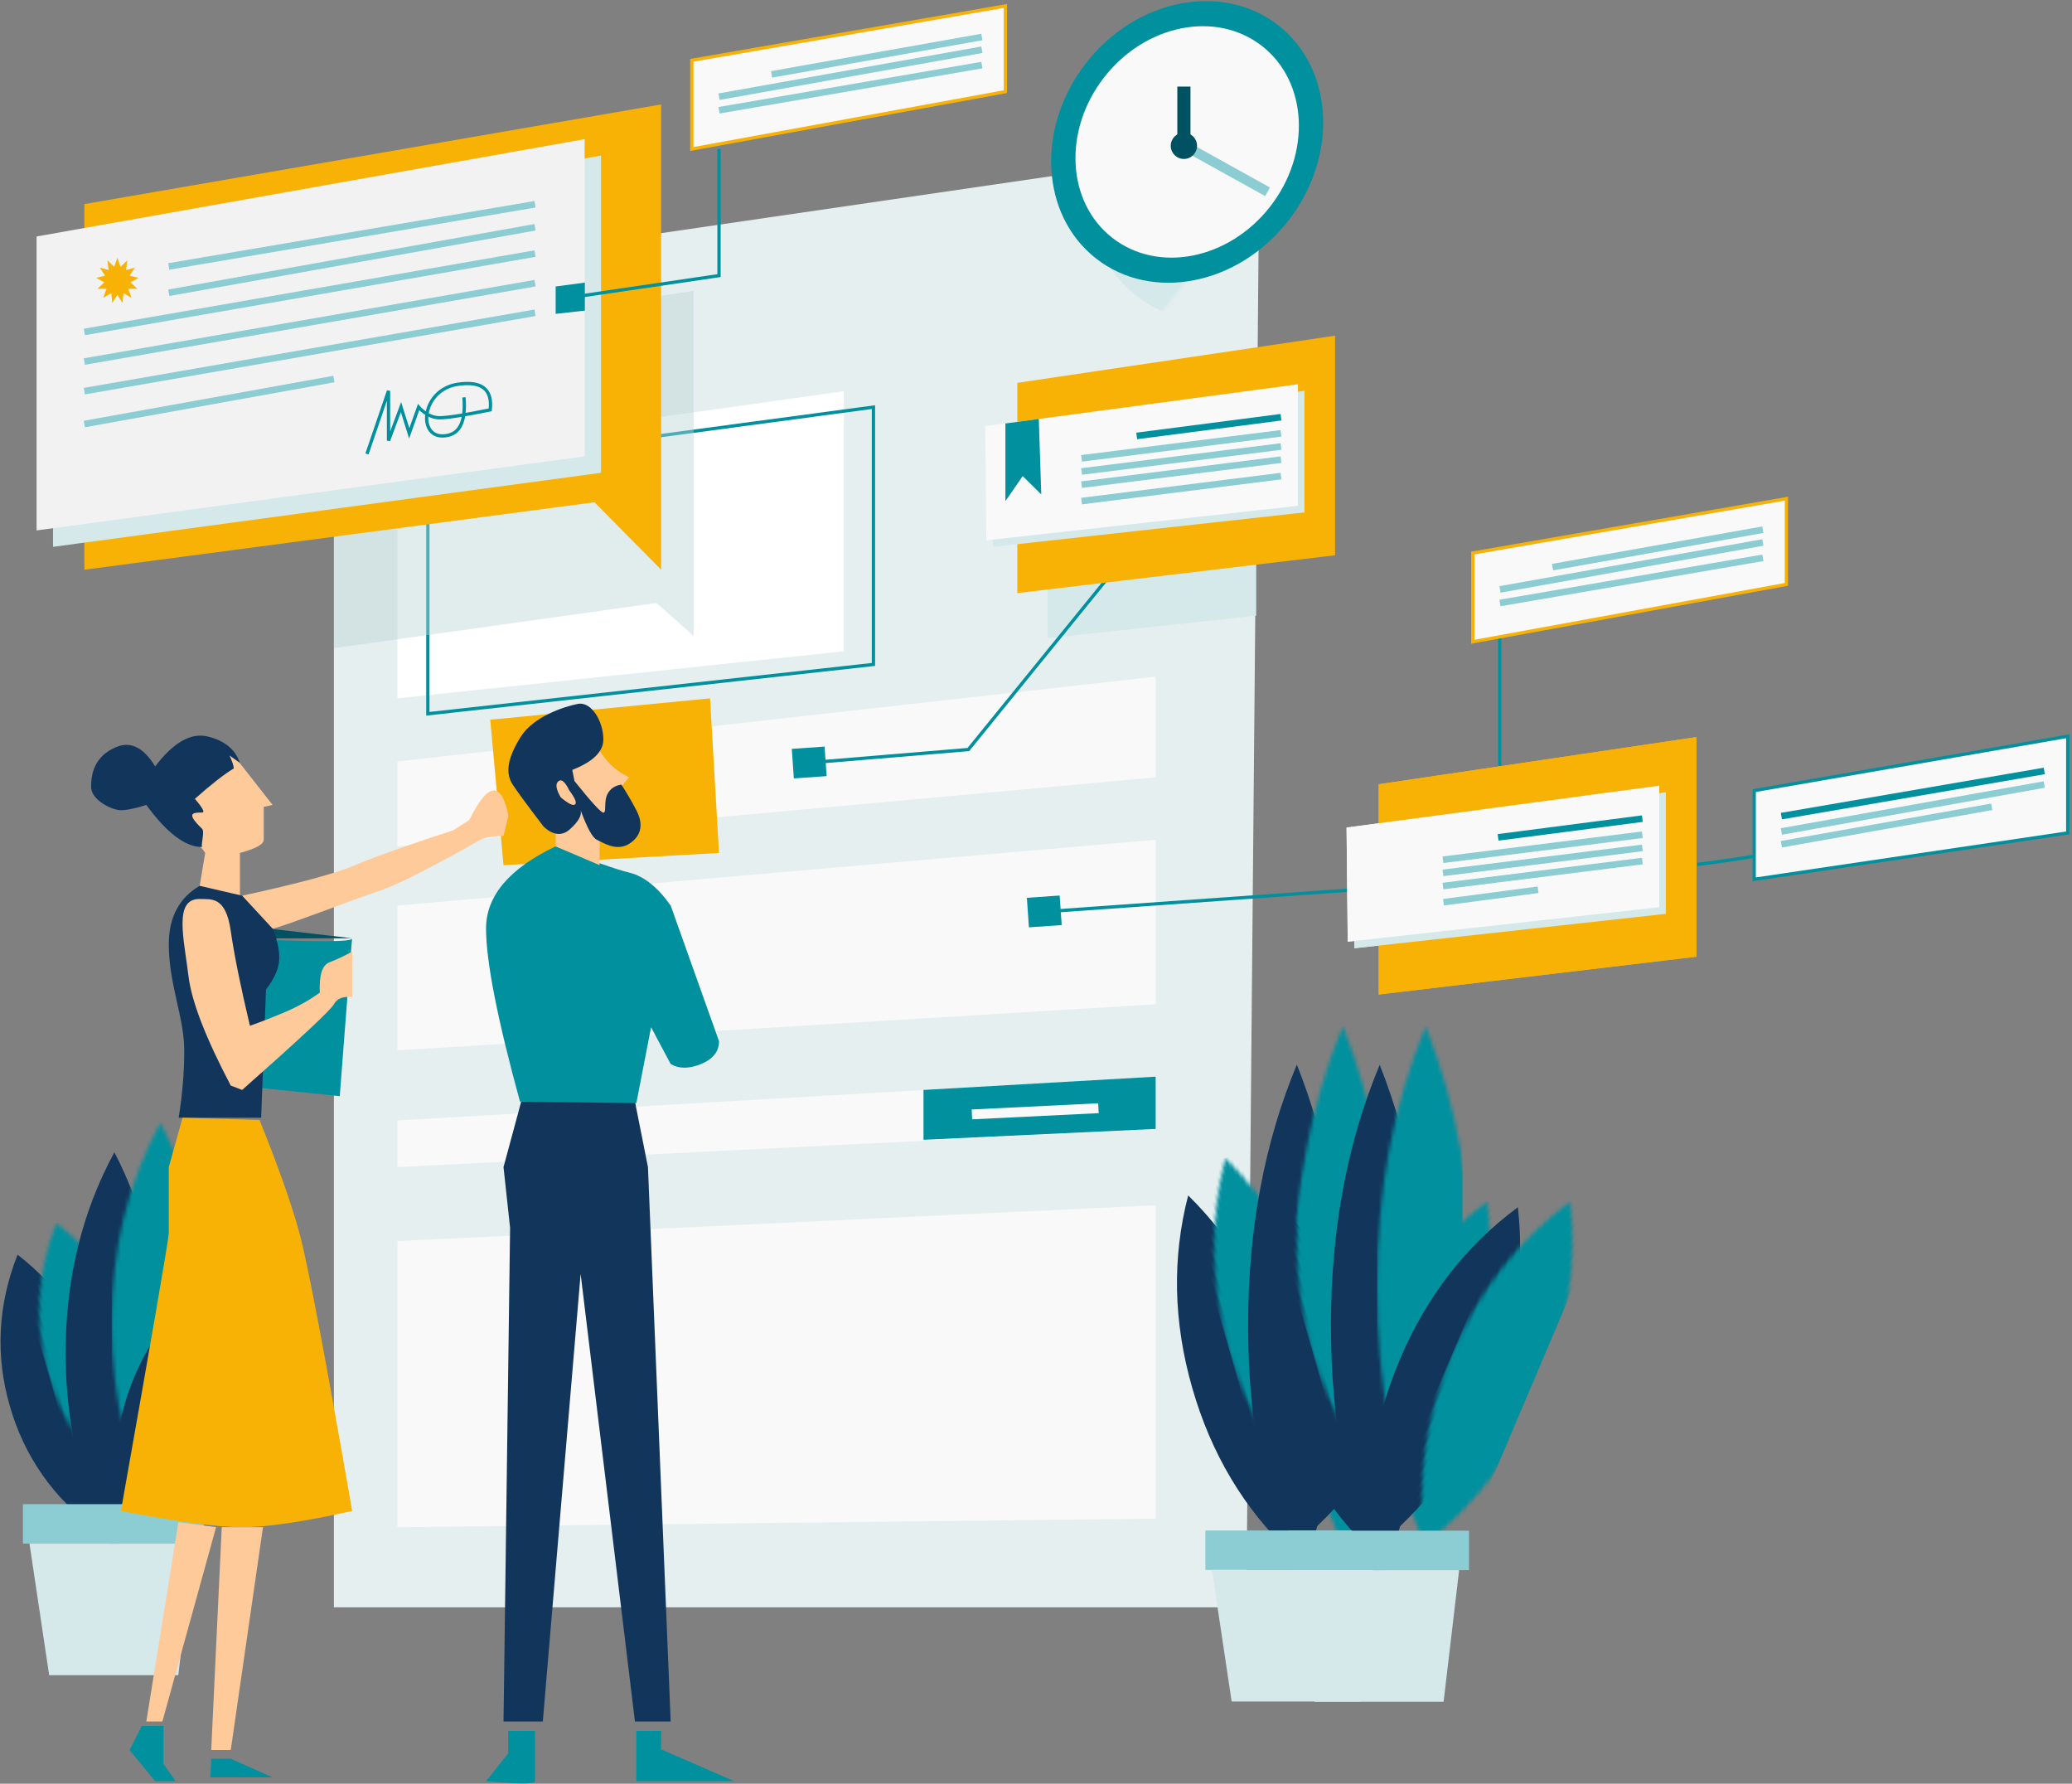 <?xml version="1.0" encoding="UTF-8"?>
<svg width="567px" height="488px" viewBox="0 0 567 488" version="1.1" xmlns="http://www.w3.org/2000/svg" xmlns:xlink="http://www.w3.org/1999/xlink">
    <rect x="0" y="0" width="567" height="488" fill="#808080" stroke="none"/>
    <!-- Generator: Sketch 53.2 (72643) - https://sketchapp.com -->
    <title>Illustration_Contracts</title>
    <desc>Created with Sketch.</desc>
    <defs>
        <path d="M13.452,78.284 C22.022,66.601 26.306,53.554 26.306,39.142 C26.306,24.73 22.022,11.683 13.452,0 C4.484,11.683 0,24.73 0,39.142 C0,53.554 4.484,66.601 13.452,78.284 Z" id="path-1"></path>
        <path d="M13.338,109.778 C21.834,93.395 26.082,75.099 26.082,54.889 C26.082,34.679 21.834,16.383 13.338,0 C4.446,16.383 0,34.679 0,54.889 C0,75.099 4.446,93.395 13.338,109.778 Z" id="path-3"></path>
        <path d="M13.452,78.284 C22.022,66.601 26.306,53.554 26.306,39.142 C26.306,24.73 22.022,11.683 13.452,0 C4.484,11.683 0,24.73 0,39.142 C0,53.554 4.484,66.601 13.452,78.284 Z" id="path-5"></path>
        <polygon id="path-7" points="0.344 37.857 253.63 0.891 250.032 400.742 0.344 400.742"></polygon>
        <path d="M13.452,101.796 C22.022,86.604 26.306,69.638 26.306,50.898 C26.306,32.158 22.022,15.192 13.452,0 C4.484,15.192 0,32.158 0,50.898 C0,69.638 4.484,86.604 13.452,101.796 Z" id="path-9"></path>
        <path d="M13.338,142.748 C21.834,121.445 26.082,97.653 26.082,71.374 C26.082,45.095 21.834,21.304 13.338,0 C4.446,21.304 0,45.095 0,71.374 C0,97.653 4.446,121.445 13.338,142.748 Z" id="path-11"></path>
        <path d="M13.452,101.796 C22.022,86.604 26.306,69.638 26.306,50.898 C26.306,32.158 22.022,15.192 13.452,0 C4.484,15.192 0,32.158 0,50.898 C0,69.638 4.484,86.604 13.452,101.796 Z" id="path-13"></path>
        <path d="M13.452,101.796 C22.022,86.604 26.306,69.638 26.306,50.898 C26.306,32.158 22.022,15.192 13.452,0 C4.484,15.192 0,32.158 0,50.898 C0,69.638 4.484,86.604 13.452,101.796 Z" id="path-15"></path>
        <path d="M13.338,142.748 C21.834,121.445 26.082,97.653 26.082,71.374 C26.082,45.095 21.834,21.304 13.338,0 C4.446,21.304 0,45.095 0,71.374 C0,97.653 4.446,121.445 13.338,142.748 Z" id="path-17"></path>
        <path d="M13.452,101.796 C22.022,86.604 26.306,69.638 26.306,50.898 C26.306,32.158 22.022,15.192 13.452,0 C4.484,15.192 0,32.158 0,50.898 C0,69.638 4.484,86.604 13.452,101.796 Z" id="path-19"></path>
    </defs>
    <g id="Page-1" stroke="none" stroke-width="1" fill="none" fill-rule="evenodd">
        <g id="Gobierto-Contratos-Proto-v2" transform="translate(-790, -262)">
            <g id="Illustration_Contracts" transform="translate(781, 247)">
                <g id="Group-14-Copy-4" transform="translate(0.348, 330.234)">
                    <g id="Group-13" transform="translate(24.284, 65.641) rotate(-16) translate(-24.284, -65.641) translate(10.793, 26.499)">
                        <mask id="mask-2" fill="white">
                            <use xlink:href="#path-1"></use>
                        </mask>
                        <use id="Oval" fill="#12365B" xlink:href="#path-1"></use>
                        <rect id="Rectangle" fill="#01909E" mask="url(#mask-2)" x="12.592" y="-5.399" width="23.384" height="86.383"></rect>
                    </g>
                    <g id="Group-13-Copy" transform="translate(26.614, 0)">
                        <mask id="mask-4" fill="white">
                            <use xlink:href="#path-3"></use>
                        </mask>
                        <use id="Oval" fill="#12365B" xlink:href="#path-3"></use>
                        <rect id="Rectangle" fill="#01909E" mask="url(#mask-4)" x="12.592" y="-8.098" width="23.384" height="121.476"></rect>
                    </g>
                    <g id="Group-13-Copy-2" transform="translate(57.917, 66.499) rotate(23) translate(-57.917, -66.499) translate(44.426, 27.357)">
                        <mask id="mask-6" fill="white">
                            <use xlink:href="#path-5"></use>
                        </mask>
                        <use id="Oval" fill="#12365B" xlink:href="#path-5"></use>
                        <rect id="Rectangle" fill="#01909E" mask="url(#mask-6)" x="12.592" y="-5.399" width="23.384" height="86.383"></rect>
                    </g>
                    <rect id="Rectangle" fill="#8BCDD3" x="14.922" y="96.281" width="49.467" height="10.798"></rect>
                    <polygon id="Rectangle-Copy-40" fill="#D5E9EB" points="16.721 107.079 61.69 107.079 57.442 143.072 22.109 143.072"></polygon>
                </g>
                <g id="Group-27" transform="translate(100.028, 53.998)">
                    <mask id="mask-8" fill="white">
                        <use xlink:href="#path-7"></use>
                    </mask>
                    <use id="Path-83" fill="#E6EFF0" xlink:href="#path-7"></use>
                    <ellipse id="Oval-Copy-23" fill="#D5E9EB" mask="url(#mask-8)" transform="translate(244.938, 10.078) rotate(38) translate(-244.938, -10.078) " cx="244.938" cy="10.078" rx="36.882" ry="40.485"></ellipse>
                </g>
                <polygon id="Path-88" fill="#D5E9EB" points="295.631 189.618 352.759 183.441 352.759 157.469 295.631 165.117"></polygon>
                <ellipse id="Oval-Copy-22" fill="#01909E" transform="translate(333.867, 53.828) rotate(38) translate(-333.867, -53.828) " cx="333.867" cy="53.828" rx="35.083" ry="40.485"></ellipse>
                <ellipse id="Oval" fill="#F9F9F9" transform="translate(333.867, 53.828) rotate(38) translate(-333.867, -53.828) " cx="333.867" cy="53.828" rx="28.786" ry="33.287"></ellipse>
                <polygon id="Path-73" fill="#FFFFFF" points="117.746 206.052 239.912 193.181 239.912 122.033 117.746 139.193"></polygon>
                <polygon id="Path-84" fill="#F9F9F9" points="117.746 354.53 117.746 432.814 325.25 430.461 325.25 344.746"></polygon>
                <polygon id="Path-85" fill="#F9F9F9" points="117.746 321.542 117.746 334.298 325.25 323.876 325.25 309.554"></polygon>
                <polygon id="Path-86" fill="#F9F9F9" points="117.746 262.748 117.746 302.34 325.25 289.742 325.25 244.751"></polygon>
                <path d="M117.746,223.333 C117.746,223.333 117.746,231.072 117.746,246.551 L325.25,227.655 C325.25,209.303 325.25,200.128 325.25,200.128 C325.25,200.128 117.746,223.333 117.746,223.333 Z" id="Path-87" fill="#F9F9F9"></path>
                <polygon id="Path-96" fill="#F8B205" points="143.154 211.896 146.786 251.699 205.758 248.351 203.302 206.052"></polygon>
                <path d="" id="Path-109" stroke="#979797" stroke-width="0.9"></path>
                <polygon id="Path-110" fill="#01909E" points="261.71 313.19 261.71 326.827 325.25 323.857 325.25 309.554"></polygon>
                <path d="M334.771,55.77 L355.87,67.473" id="Path-81" stroke="#8BCDD3" stroke-width="2.7"></path>
                <ellipse id="Oval" fill="#005161" cx="332.972" cy="54.889" rx="3.598" ry="3.599"></ellipse>
                <rect id="Rectangle" fill="#005161" x="331.173" y="38.692" width="3.598" height="16.197"></rect>
                <polygon id="Path-72" stroke="#01909E" stroke-width="0.9" points="126.077 210.278 248.016 196.781 248.016 126.383 126.077 142.72"></polygon>
                <g id="Group-23" transform="translate(18.183, 43.191)">
                    <polygon id="Path-68" fill="#BAD4D7" opacity="0.426" points="82.189 149.126 170.473 136.773 180.622 145.771 180.622 51.364 82.189 66.342"></polygon>
                    <polygon id="Path-67" fill="#F8B205" points="13.902 27.643 13.902 127.68 153.488 109.221 171.741 127.68 171.741 0.38"></polygon>
                    <polygon id="Path-66" fill="#D5E9EB" points="5.324 41.005 5.324 121.418 155.286 101.154 155.286 14.378"></polygon>
                    <polygon id="Path-66-Copy" fill="#F2F2F2" points="0.827 36.506 0.827 116.919 150.789 96.655 150.789 9.879"></polygon>
                    <path d="M37.006,44.706 L137.231,27.689" id="Path-111" stroke="#8BCDD3" stroke-width="1.8"></path>
                    <path d="M37.006,51.905 L137.231,33.988" id="Path-111-Copy" stroke="#8BCDD3" stroke-width="1.8"></path>
                    <path d="M13.902,62.624 L137.231,41.186" id="Path-111-Copy-2" stroke="#8BCDD3" stroke-width="1.8"></path>
                    <path d="M13.902,70.722 L137.231,49.285" id="Path-111-Copy-3" stroke="#8BCDD3" stroke-width="1.8"></path>
                    <path d="M13.902,78.821 L137.231,57.383" id="Path-111-Copy-4" stroke="#8BCDD3" stroke-width="1.8"></path>
                    <path d="M13.902,87.819 L82.189,75.506" id="Path-111-Copy-5" stroke="#8BCDD3" stroke-width="1.8"></path>
                    <path d="M91.236,96.002 L97.135,78.737 L97.135,92.35 L100.551,83.191 L102.804,90.363 C104.509,85.582 105.361,83.191 105.361,83.191 C105.361,83.191 107.803,86.104 111.079,86.104 C113.263,86.104 117.893,85.381 124.97,83.935 C125.6,78.315 122.649,75.983 116.116,76.937 C106.317,78.369 105.019,91.074 111.836,91.074 C116.38,91.074 118.363,87.557 117.782,80.522" id="Path-112" stroke="#01909E" stroke-width="0.9"></path>
                    <polygon id="Star" fill="#F8B205" points="22.935 52.467 21.536 54.706 21.263 52.023 19.058 53.305 19.974 50.792 17.468 50.824 19.363 49.058 17.131 47.831 19.571 47.216 18.123 45.012 20.549 45.689 20.218 43.013 22.074 44.827 22.935 42.292 23.796 44.827 25.651 43.013 25.32 45.689 27.746 45.012 26.299 47.216 28.738 47.831 26.506 49.058 28.401 50.824 25.896 50.792 26.811 53.305 24.607 52.023 24.334 54.706"></polygon>
                </g>
                <g id="Group-26" transform="translate(225.044, 171.866)">
                    <polyline id="Path-82" stroke="#01909E" stroke-width="0.9" points="87.471 0.773 48.943 48.192 9.635 51.467"></polyline>
                    <polygon id="Rectangle" fill="#01909E" transform="translate(5.396, 51.74) rotate(-4) translate(-5.396, -51.74) " points="0.9 47.691 9.894 47.69 9.893 55.789 0.899 55.789"></polygon>
                </g>
                <g id="Group-26-Copy" transform="translate(290, 257.391)">
                    <path d="M90.62,0.958 L7.5,6.856" id="Path-82" stroke="#01909E" stroke-width="0.9"></path>
                    <polygon id="Rectangle" fill="#01909E" transform="translate(4.769, 6.962) rotate(-4) translate(-4.769, -6.962) " points="0.272 2.913 9.266 2.913 9.265 11.011 0.272 11.011"></polygon>
                </g>
                <g id="Group-25" transform="translate(278.109, 106.179)">
                    <polygon id="Path-77" fill="#F8B205" points="9.282 13.559 9.282 71.086 96.23 60.738 96.23 0.656"></polygon>
                    <polygon id="Path-78-Copy" fill="#D5E9EB" points="2.284 27.206 87.849 15.75 87.849 49.007 2.605 58.43"></polygon>
                    <polygon id="Path-78" fill="#F9F9F9" points="0.485 25.407 86.05 13.95 86.05 47.207 0.806 56.631"></polygon>
                    <path d="M41.951,28.087 L81.431,22.967" id="Path-79" stroke="#01909E" stroke-width="1.8"></path>
                    <path d="M26.861,34.212 L81.431,27.375" id="Path-80" stroke="#8BCDD3" stroke-width="1.8"></path>
                    <path d="M26.861,37.811 L81.431,30.974" id="Path-80-Copy" stroke="#8BCDD3" stroke-width="1.8"></path>
                    <path d="M26.861,41.41 L81.431,34.574" id="Path-80-Copy-2" stroke="#8BCDD3" stroke-width="1.8"></path>
                    <path d="M26.861,45.909 L81.431,39.073" id="Path-80-Copy-3" stroke="#8BCDD3" stroke-width="1.8"></path>
                    <polygon id="Path-113" fill="#01909E" points="6.02 24.677 6.02 45.909 10.759 39.073 15.835 44.091 15.159 23.437"></polygon>
                </g>
                <g id="Group-25-Copy" transform="translate(377, 216)">
                    <polygon id="Path-77" fill="#F8B205" points="9.282 13.559 9.282 71.086 96.23 60.738 96.23 0.656"></polygon>
                    <polygon id="Path-78-Copy" fill="#D5E9EB" points="2.284 27.206 87.849 15.75 87.849 49.007 2.605 58.43"></polygon>
                    <polygon id="Path-78" fill="#F9F9F9" points="0.485 25.407 86.05 13.95 86.05 47.207 0.806 56.631"></polygon>
                    <path d="M41.951,28.087 L81.431,22.967" id="Path-79" stroke="#01909E" stroke-width="1.8"></path>
                    <path d="M26.861,34.212 L81.431,27.375" id="Path-80" stroke="#8BCDD3" stroke-width="1.8"></path>
                    <path d="M26.861,37.811 L81.431,30.974" id="Path-80-Copy" stroke="#8BCDD3" stroke-width="1.8"></path>
                    <path d="M26.861,41.41 L81.431,34.574" id="Path-80-Copy-2" stroke="#8BCDD3" stroke-width="1.8"></path>
                    <path d="M27,45.837 L52.895,42.427" id="Path-80-Copy-3" stroke="#8BCDD3" stroke-width="1.8"></path>
                </g>
                <g id="Group-25-Copy-2" transform="translate(377, 216)">
                    <polygon id="Path-77" fill="#F8B205" points="9.282 13.559 9.282 71.086 96.23 60.738 96.23 0.656"></polygon>
                    <polygon id="Path-78-Copy" fill="#D5E9EB" points="2.284 27.206 87.849 15.75 87.849 49.007 2.605 58.43"></polygon>
                    <polygon id="Path-78" fill="#F9F9F9" points="0.485 25.407 86.05 13.95 86.05 47.207 0.806 56.631"></polygon>
                    <path d="M41.951,28.087 L81.431,22.967" id="Path-79" stroke="#01909E" stroke-width="1.8"></path>
                    <path d="M26.861,34.212 L81.431,27.375" id="Path-80" stroke="#8BCDD3" stroke-width="1.8"></path>
                    <path d="M26.861,37.811 L81.431,30.974" id="Path-80-Copy" stroke="#8BCDD3" stroke-width="1.8"></path>
                    <path d="M26.861,41.41 L81.431,34.574" id="Path-80-Copy-2" stroke="#8BCDD3" stroke-width="1.8"></path>
                    <path d="M27,45.837 L52.895,42.427" id="Path-80-Copy-3" stroke="#8BCDD3" stroke-width="1.8"></path>
                </g>
                <g id="Group-21" transform="translate(33.473, 215.957)">
                    <path d="M40.399,55.789 L40.399,96.037 L68.498,98.93 C70.77,69.167 71.906,54.787 71.906,55.789 C71.906,56.791 61.404,56.791 40.399,55.789 Z" id="Path-102" fill="#01909E"></path>
                    <polygon id="Path-103" fill="#005161" points="71.906 55.74 42.88 52.369 42.88 55.789"></polygon>
                    <path d="M41.187,44.091 C41.187,42.292 41.187,38.392 41.187,32.394 C45.529,31.23 47.701,30.03 47.701,28.794 C47.701,27.559 47.701,24.559 47.701,19.796 L50.125,19.256 L40.399,6.861 C34.663,1.924 29.712,2.095 25.547,7.376 C19.298,15.297 21.722,28.794 25.547,28.794 C28.097,28.794 30.142,29.994 31.682,32.394 L30.168,41.392 C37.514,44.991 41.187,45.891 41.187,44.091 Z" id="Path-97" fill="#FECA9A"></path>
                    <path d="M28.858,17.591 C33.25,13.683 36.794,10.914 39.492,9.285 C39.492,8.597 39.111,7.418 38.35,5.747 L41.143,7.723 C39.935,4.075 37.023,1.683 32.405,0.547 C27.787,-0.588 22.982,2.14 17.988,8.733 C14.834,3.544 11.287,1.772 7.349,3.416 C1.441,5.881 0.457,10.629 0.457,14.283 C0.457,17.938 6.11,20.696 8.609,20.696 C10.276,20.696 12.595,20.216 15.568,19.256 C21.159,26.932 26.24,30.77 30.811,30.77 C30.52,29.787 31.603,26.534 30.811,25.767 C26.457,21.551 28.087,21.338 30.811,21.338 C31.659,21.338 31.008,20.089 28.858,17.591 Z" id="Path-98" fill="#12365B"></path>
                    <path d="M41.793,44.091 C57.168,40.758 67.469,37.975 72.695,35.742 C77.921,33.51 86.871,30.329 99.544,26.199 L103.936,23.395 C106.623,17.996 108.857,15.297 110.64,15.297 C112.422,15.297 113.758,17.605 114.649,22.22 L113.313,27.736 C110.193,27.842 108.09,28.194 107.004,28.794 C105.376,29.694 87.312,40.079 80.003,42.535 C72.695,44.991 51.564,53.089 50.125,53.089 C49.165,53.089 46.388,50.09 41.793,44.091 Z" id="Path-99" fill="#FECA9A"></path>
                    <path d="M30.175,41.392 C24.536,44.691 21.716,50.015 21.716,57.364 C21.716,68.386 25.945,77.385 25.945,86.383 C25.945,92.382 25.436,98.533 24.418,104.836 L46.988,104.836 L48.314,69.776 C50.737,66.6 51.949,63.737 51.949,61.188 C51.949,58.638 51.341,55.939 50.125,53.089 L41.793,44.091 L30.175,41.392 Z" id="Path-100" fill="#12365B"></path>
                    <path d="M29.985,44.991 C33.317,45.106 37.293,44.091 38.674,53.745 C39.595,60.181 41.341,68.824 43.914,79.674 C46.292,78.864 49.349,77.68 53.085,76.122 C56.822,74.564 60.142,72.726 63.045,70.606 C62.818,65.853 63.689,63.095 65.658,62.332 C67.627,61.569 69.71,60.588 71.906,59.388 L71.906,71.826 C69.396,71.574 67.728,72.228 66.9,73.785 C66.072,75.343 57.703,83.159 41.793,97.233 L38.674,96.037 C31.795,82.949 27.939,72.97 27.107,66.097 C25.858,55.789 23.055,45.106 29.985,44.991 Z" id="Path-101" fill="#FECA9A"></path>
                    <path d="M25.479,104.836 C25.479,104.836 24.224,109.338 21.716,118.341 C21.716,128.881 21.716,134.888 21.716,136.362 C21.716,137.835 17.347,163.19 8.609,212.425 C23.961,215.379 35.022,216.857 41.793,216.857 C48.564,216.857 58.601,215.379 71.906,212.425 C64.498,169.84 59.683,144.486 57.461,136.362 C55.24,128.237 51.597,117.93 46.532,105.439 C32.496,105.037 25.479,104.836 25.479,104.836 Z" id="Path-104" fill="#F8B205"></path>
                    <polygon id="Path-105" fill="#FECA9A" points="24.354 215.499 15.568 270.018 19.961 270.018 34.655 216.857"></polygon>
                    <polygon id="Path-106" fill="#FECA9A" points="36.208 216.857 33.329 277.824 38.674 277.824 47.492 216.857"></polygon>
                    <polygon id="Path-107" fill="#01909E" points="14.319 271.247 20.265 271.247 20.265 281.644 23.597 286.336 17.988 286.336 10.986 277.824"></polygon>
                    <polygon id="Path-108" fill="#01909E" points="33.329 280.211 38.674 280.211 50.125 285.303 33.092 285.303"></polygon>
                </g>
                <g id="Group-22" transform="translate(141.4, 206.959)">
                    <polygon id="Path-89" fill="#12365B" points="10.224 109.432 41.353 109.432 44.912 127.339 51.132 279.017 41.353 279.017 26.488 156.569 16.142 279.017 5.386 279.017 7.185 143.971 5.386 127.339"></polygon>
                    <path d="M41.734,281.596 C41.734,281.596 41.734,286.175 41.734,295.334 L68.508,295.334 L48.523,286.634 L48.523,281.596 C43.997,281.596 41.734,281.596 41.734,281.596 Z" id="Path-90" fill="#01909E"></path>
                    <path d="M6.667,281.596 L6.667,287.749 L0.608,295.334 C9.545,296.147 14.014,296.147 14.014,295.334 C14.014,294.521 14.014,289.941 14.014,281.596 L6.667,281.596 Z" id="Path-91" fill="#01909E"></path>
                    <path d="M41.734,109.841 L45.765,89.082 L51.132,99.138 C53.396,100.483 56.166,100.483 59.443,99.138 C62.719,97.794 64.358,95.716 64.358,92.903 L51.132,55.789 C47.579,50.768 43.821,47.768 39.857,46.791 C35.894,45.813 29.16,43.413 19.656,39.592 C6.957,45.644 0.608,53.143 0.608,62.088 C0.608,71.033 3.703,86.814 9.893,109.432 L41.734,109.841 Z" id="Path-92" fill="#01909E"></path>
                    <path d="M19.656,39.592 L19.656,30.843 L14.014,20.696 L20.925,7.818 L30.27,10.316 L31.68,13.497 C33.266,15.698 34.582,17.229 35.63,18.091 C36.678,18.953 38.049,19.821 39.746,20.696 L37.285,23.705 C39.304,28.224 39.606,31.268 38.193,32.838 C36.779,34.408 34.608,35.6 31.68,36.413 L31.68,44.741 L19.656,39.592 Z" id="Path-93" fill="#FECA9A"></path>
                    <path d="M24.204,18.67 C29.872,16.46 32.706,13.684 32.706,10.343 C32.706,5.33 29.411,-0.08 25.757,0.609 C22.102,1.299 13.544,4.077 10.098,9.61 C6.652,15.143 5.705,19.359 7.901,22.701 C10.098,26.043 16.27,34.079 16.27,34.079 C16.27,34.079 19.907,38.163 23.485,34.981 C25.87,32.859 26.872,31.097 26.488,29.694 C28.26,34.545 29.739,37.245 30.926,37.792 C32.706,38.614 36.314,41.054 39.746,38.906 C43.177,36.757 43.723,33.478 41.734,29.694 C40.408,27.172 39.046,24.841 37.648,22.701 C35.918,22.932 34.662,23.763 33.88,25.195 C32.706,27.343 33.672,30.366 32.706,30.366 C32.062,30.366 29.428,27.484 24.803,21.72 L24.204,18.67 Z" id="Path-94" fill="#12365B"></path>
                    <path d="M23.39,24.295 C24.962,26.384 25.486,27.656 24.962,28.112 C24.438,28.567 23.138,27.931 21.061,26.203 C19.761,24.003 19.534,22.535 20.38,21.8 C21.225,21.064 22.229,21.896 23.39,24.295 Z" id="Path-95" fill="#FECA9A"></path>
                </g>
                <path d="M274.961,319.886 L309.588,318.19" id="Path-114" stroke="#F9F9F9" stroke-width="2.7"></path>
                <g id="Group-14-Copy-5" transform="translate(320.332, 305.939)">
                    <g id="Group-13" transform="translate(27.881, 85.017) rotate(-16) translate(-27.881, -85.017) translate(14.39, 34.119)">
                        <mask id="mask-10" fill="white">
                            <use xlink:href="#path-9"></use>
                        </mask>
                        <use id="Oval" fill="#12365B" xlink:href="#path-9"></use>
                        <rect id="Rectangle" fill="#01909E" mask="url(#mask-10)" x="12.592" y="-7.02" width="23.384" height="112.326"></rect>
                    </g>
                    <g id="Group-13-Copy" transform="translate(30.211, 0.323)">
                        <mask id="mask-12" fill="white">
                            <use xlink:href="#path-11"></use>
                        </mask>
                        <use id="Oval" fill="#12365B" xlink:href="#path-11"></use>
                        <rect id="Rectangle" fill="#01909E" mask="url(#mask-12)" x="12.592" y="-10.531" width="23.384" height="157.959"></rect>
                    </g>
                    <g id="Group-13-Copy-2" transform="translate(61.514, 86.145) rotate(23) translate(-61.514, -86.145) translate(48.023, 35.247)">
                        <mask id="mask-14" fill="white">
                            <use xlink:href="#path-13"></use>
                        </mask>
                        <use id="Oval" fill="#12365B" xlink:href="#path-13"></use>
                        <rect id="Rectangle" fill="#01909E" mask="url(#mask-14)" x="12.592" y="-7.02" width="23.384" height="112.326"></rect>
                    </g>
                    <rect id="Rectangle" fill="#8BCDD3" x="18.519" y="127.775" width="49.467" height="10.798"></rect>
                    <polygon id="Rectangle-Copy-40" fill="#D5E9EB" points="20.318 138.572 65.288 138.572 61.039 174.565 25.707 174.565"></polygon>
                </g>
                <g id="Group-14-Copy-6" transform="translate(343, 306)">
                    <g id="Group-13" transform="translate(27.881, 85.017) rotate(-16) translate(-27.881, -85.017) translate(14.39, 34.119)">
                        <mask id="mask-16" fill="white">
                            <use xlink:href="#path-15"></use>
                        </mask>
                        <use id="Oval" fill="#12365B" xlink:href="#path-15"></use>
                        <rect id="Rectangle" fill="#01909E" mask="url(#mask-16)" x="12.592" y="-7.02" width="23.384" height="112.326"></rect>
                    </g>
                    <g id="Group-13-Copy" transform="translate(30.211, 0.323)">
                        <mask id="mask-18" fill="white">
                            <use xlink:href="#path-17"></use>
                        </mask>
                        <use id="Oval" fill="#12365B" xlink:href="#path-17"></use>
                        <rect id="Rectangle" fill="#01909E" mask="url(#mask-18)" x="12.592" y="-10.531" width="23.384" height="157.959"></rect>
                    </g>
                    <g id="Group-13-Copy-2" transform="translate(61.514, 86.145) rotate(23) translate(-61.514, -86.145) translate(48.023, 35.247)">
                        <mask id="mask-20" fill="white">
                            <use xlink:href="#path-19"></use>
                        </mask>
                        <use id="Oval" fill="#12365B" xlink:href="#path-19"></use>
                        <rect id="Rectangle" fill="#01909E" mask="url(#mask-20)" x="12.592" y="-7.02" width="23.384" height="112.326"></rect>
                    </g>
                    <rect id="Rectangle" fill="#8BCDD3" x="18.519" y="127.775" width="49.467" height="10.798"></rect>
                    <polygon id="Rectangle-Copy-40" fill="#D5E9EB" points="20.318 138.572 65.288 138.572 61.039 174.565 25.707 174.565"></polygon>
                </g>
                <g id="Group-24" transform="translate(160.288, 16.197)">
                    <polygon id="Path-69" stroke="#F8B205" stroke-width="0.9" fill="#F9F9F9" points="38.029 15.297 38.029 39.573 123.841 23.877 123.841 0.432"></polygon>
                    <path d="M59.845,19.155 C59.845,19.155 79.032,15.743 117.406,8.918" id="Path-74" stroke="#8BCDD3" stroke-width="1.8"></path>
                    <path d="M117.406,12.408 L45.47,25.256" id="Path-75" stroke="#8BCDD3" stroke-width="1.8"></path>
                    <path d="M45.47,28.968 L117.406,16.61" id="Path-76" stroke="#8BCDD3" stroke-width="1.8"></path>
                    <path d="M0.769,77.176 C0.769,77.176 3.432,76.825 8.759,76.121 L8.759,83.773 L0.769,84.674 C0.769,79.676 0.769,77.176 0.769,77.176 Z" id="Path-71" fill="#01909E"></path>
                    <path d="M45.47,39.573 C45.47,39.573 45.47,51.116 45.47,74.204 L7.601,79.775" id="Path-70" stroke="#01909E" stroke-width="0.9"></path>
                </g>
                <g id="Group-24-Copy" transform="translate(412, 151)">
                    <path d="M7.396,37.881 C7.396,37.881 7.396,49.754 7.396,73.5" id="Path-70" stroke="#01909E" stroke-width="0.9"></path>
                    <polygon id="Path-69" stroke="#F8B205" stroke-width="0.9" fill="#F9F9F9" points="0.029 15.297 0.029 39.573 85.841 23.877 85.841 0.432"></polygon>
                    <path d="M21.845,19.155 C21.845,19.155 41.032,15.743 79.406,8.918" id="Path-74" stroke="#8BCDD3" stroke-width="1.8"></path>
                    <path d="M79.406,12.408 L7.47,25.256" id="Path-75" stroke="#8BCDD3" stroke-width="1.8"></path>
                    <path d="M7.47,28.968 L79.406,16.61" id="Path-76" stroke="#8BCDD3" stroke-width="1.8"></path>
                </g>
                <g id="Group-24-Copy-2" transform="translate(473, 216)">
                    <path d="M16.585,33.142 C12.64,33.855 7.278,34.641 0.5,35.5" id="Path-70" stroke="#01909E" stroke-width="0.9"></path>
                    <polygon id="Path-69" stroke="#01909E" stroke-width="0.9" fill="#F9F9F9" points="16.029 15.297 16.029 39.573 101.841 26.877 101.841 0.432"></polygon>
                    <path d="M23.473,29.968 C23.473,29.968 42.66,26.556 81.034,19.731" id="Path-74" stroke="#8BCDD3" stroke-width="1.8" transform="translate(52.253, 24.85) rotate(-180) translate(-52.253, -24.85) "></path>
                    <path d="M95.409,13.631 L23.473,26.479" id="Path-75" stroke="#8BCDD3" stroke-width="1.8" transform="translate(59.441, 20.055) rotate(-180) translate(-59.441, -20.055) "></path>
                    <path d="M23.473,22.277 L95.409,9.918" id="Path-76" stroke="#01909E" stroke-width="1.8" transform="translate(59.441, 16.097) rotate(-180) translate(-59.441, -16.097) "></path>
                </g>
            </g>
        </g>
    </g>
</svg>
